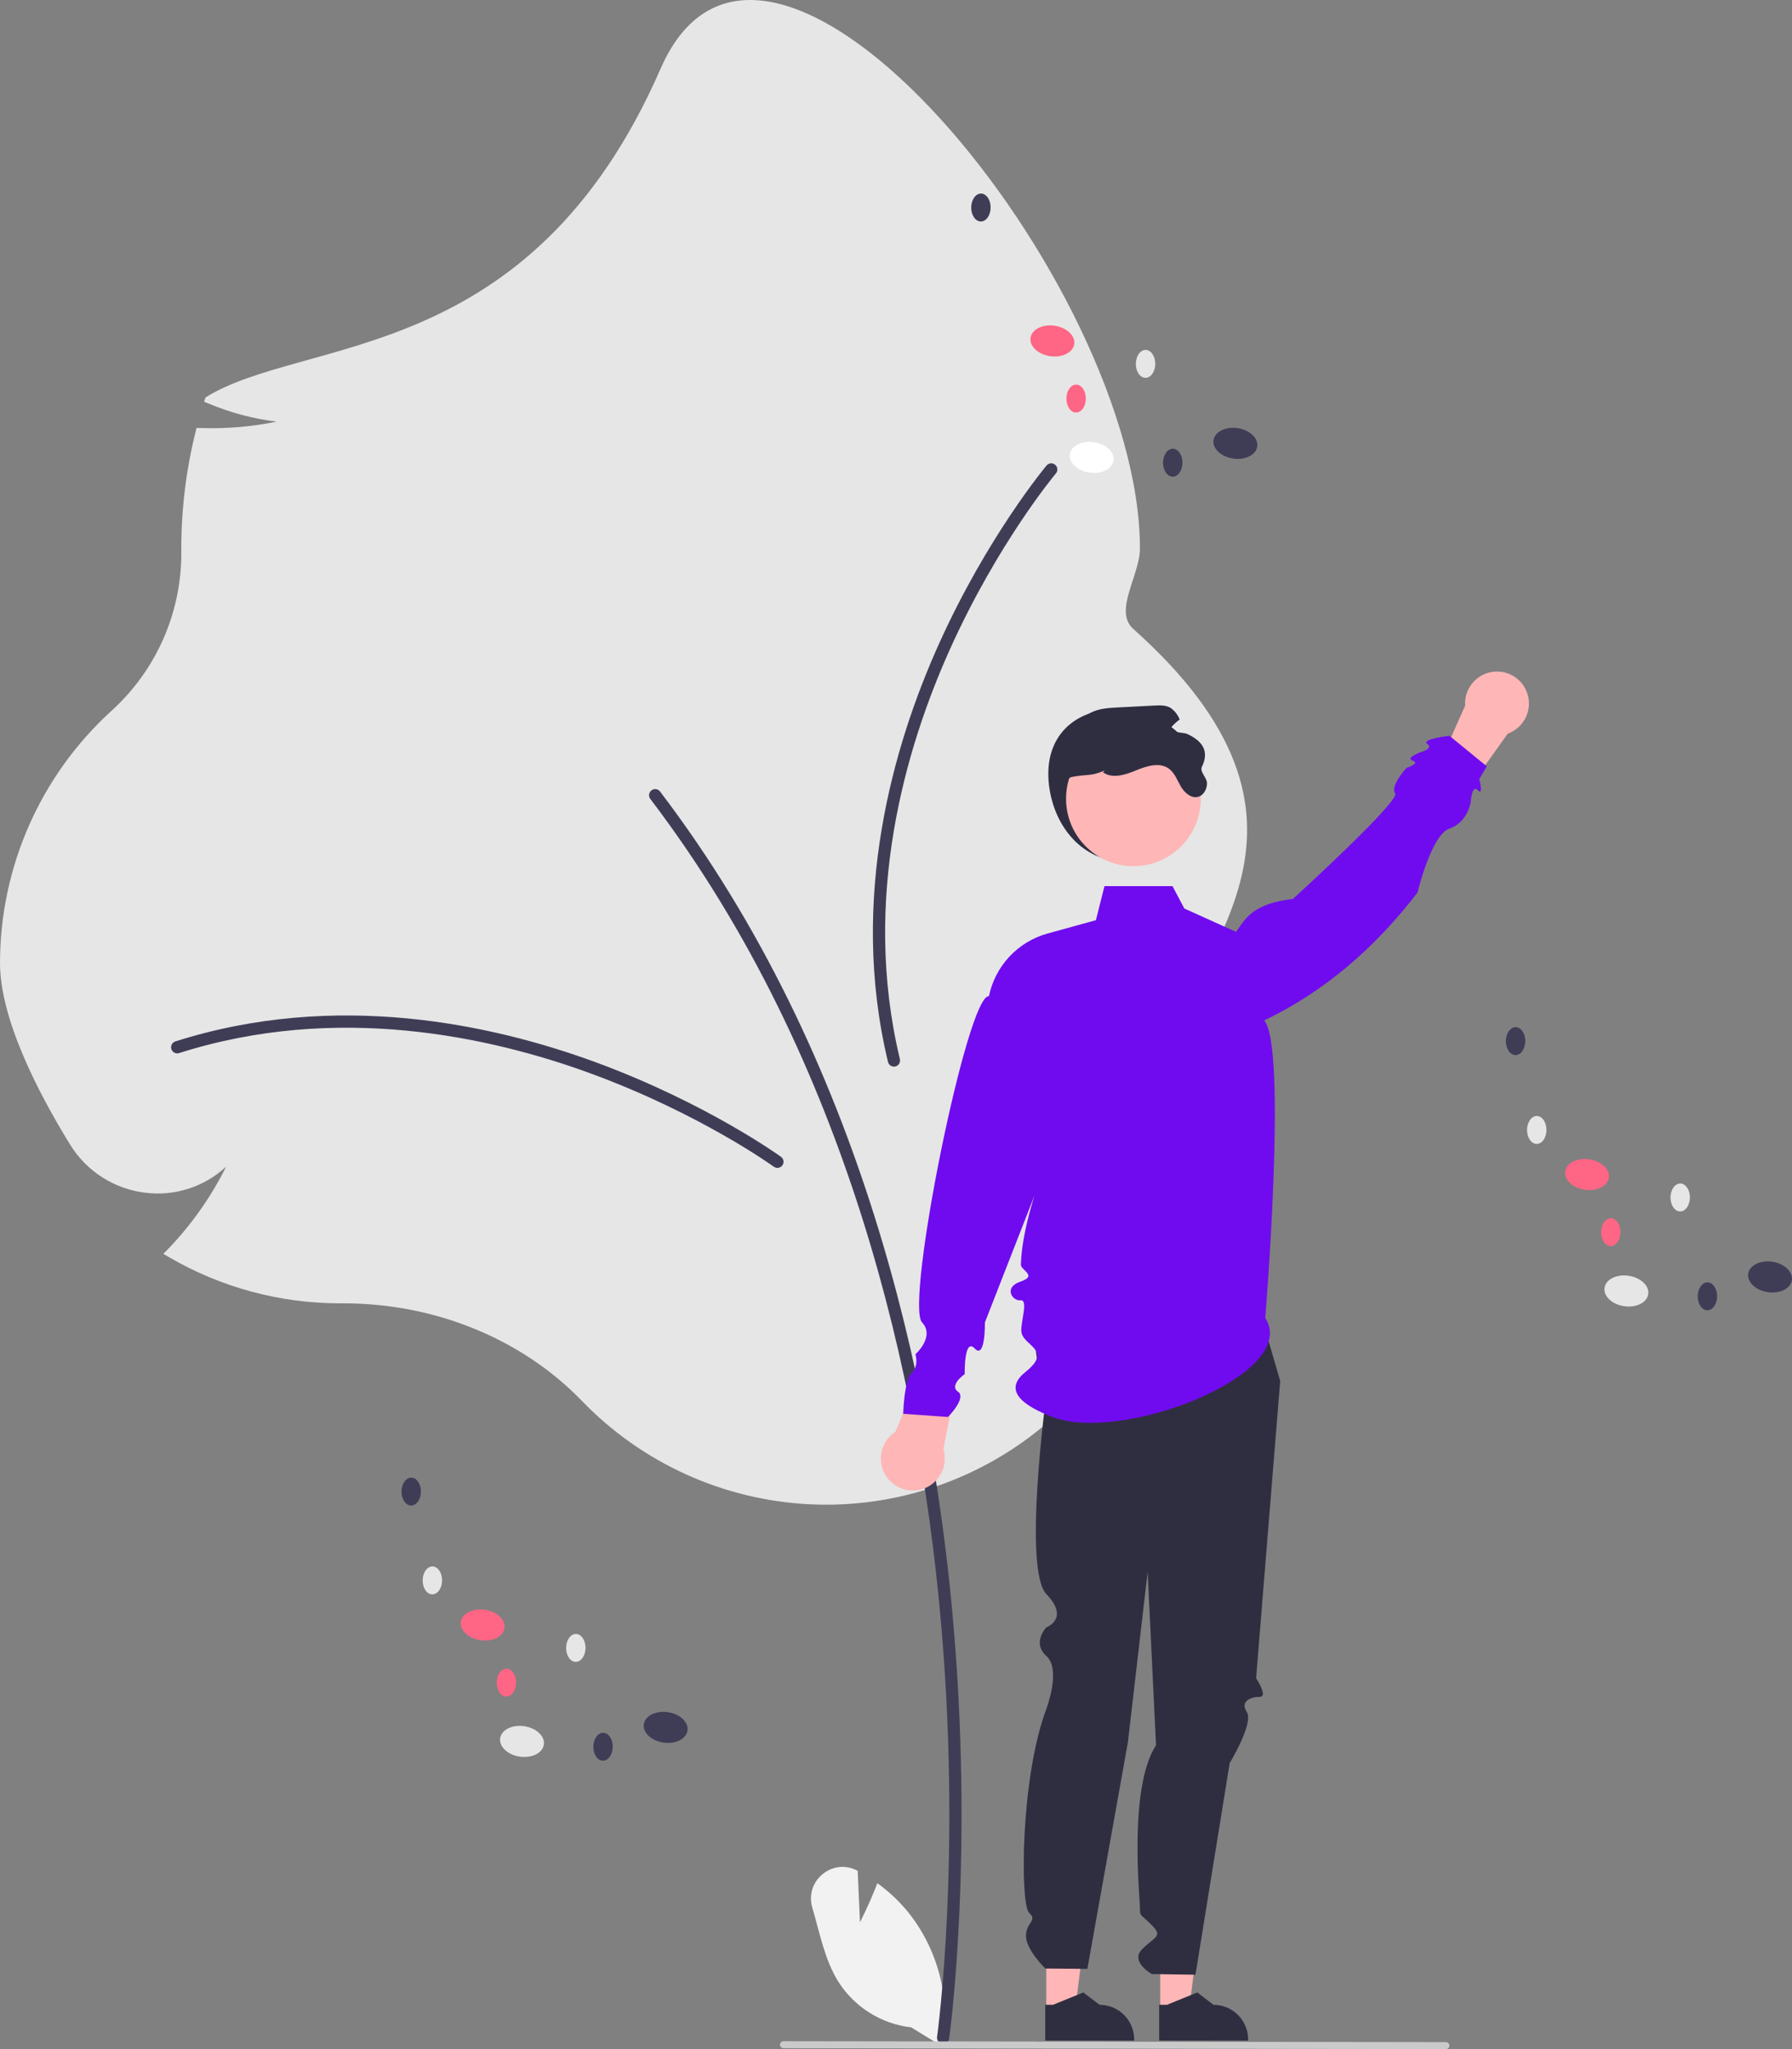 <svg width="363" height="415" viewBox="0 0 363 415" fill="none" xmlns="http://www.w3.org/2000/svg">
<rect x="0" y="0" width="363" height="415" fill="#808080" stroke="none"/>
<g clip-path="url(#clip0_5_6)">
<path d="M174.201 389.321L173.738 378.909C173.69 378.883 173.642 378.858 173.594 378.833C168.637 376.229 162.955 380.942 164.539 386.317C166.028 391.374 167.029 396.825 169.756 401.252C171.368 403.823 173.536 405.998 176.101 407.616C178.666 409.234 181.562 410.253 184.575 410.599L190.873 414.458C191.737 409.636 191.547 404.684 190.314 399.942C189.082 395.201 186.838 390.783 183.736 386.993C181.974 384.885 179.955 383.006 177.724 381.403C176.216 385.384 174.201 389.321 174.201 389.321Z" fill="#F2F2F2"/>
<path d="M117.814 283.659C105.689 271.142 88.117 263.964 69.605 263.964L68.891 263.966C56.698 263.971 44.722 260.733 34.189 254.586L33.093 253.946L33.976 253.036C38.755 248.086 42.746 242.431 45.808 236.268C43.633 238.297 41.039 239.824 38.21 240.739C35.38 241.654 32.384 241.935 29.434 241.562C26.319 241.191 23.329 240.118 20.688 238.425C18.046 236.731 15.822 234.461 14.182 231.784C7.712 221.277 7.62939e-06 206.367 7.62939e-06 195.009C0.01 185.409 2.018 175.915 5.897 167.135C9.775 158.354 15.439 150.479 22.527 144.01C27.014 139.961 30.598 135.01 33.045 129.48C35.493 123.951 36.748 117.968 36.731 111.92L36.727 111.06C36.726 103.098 37.698 95.165 39.622 87.44L39.817 86.66L40.619 86.688C45.79 86.864 50.964 86.43 56.034 85.395C51.279 84.811 46.626 83.573 42.209 81.715L41.346 81.365L41.639 80.48C61.821 67.973 107.378 74.45 133.821 13.895C155.262 -35.208 230.914 57.483 230.914 111.06C230.914 116.527 225.509 123.751 229.555 127.364C273.297 166.425 243.116 191.507 233.6 216.746C231.342 222.734 236.238 229.308 236.238 235.787C236.238 236.886 236.21 238.021 236.154 239.159L236.07 240.91L234.612 239.938C231.726 238.047 229.052 235.851 226.634 233.389C229.142 239.167 230.325 245.434 230.093 251.73C229.862 258.026 228.224 264.19 225.299 269.768C220.715 278.428 216.28 284.628 212.117 288.194C198.784 299.615 181.595 305.506 164.066 304.663C146.537 303.82 129.992 296.307 117.814 283.659Z" fill="#E6E6E6"/>
<path d="M191.047 413.945C191.345 413.944 191.633 413.836 191.858 413.641C192.083 413.445 192.23 413.175 192.272 412.879C192.325 412.509 197.481 375.29 192.85 325.825C188.574 280.143 174.841 214.344 133.703 160.305C133.605 160.175 133.481 160.066 133.341 159.984C133.2 159.902 133.045 159.848 132.883 159.826C132.722 159.804 132.558 159.815 132.4 159.856C132.243 159.898 132.095 159.97 131.966 160.069C131.836 160.168 131.727 160.291 131.646 160.432C131.564 160.573 131.51 160.728 131.489 160.89C131.467 161.052 131.477 161.216 131.519 161.373C131.561 161.531 131.633 161.679 131.732 161.808C172.515 215.381 186.137 280.697 190.383 326.056C194.986 375.234 189.871 412.162 189.819 412.53C189.794 412.706 189.807 412.885 189.858 413.055C189.908 413.226 189.994 413.383 190.111 413.518C190.227 413.652 190.371 413.759 190.533 413.833C190.694 413.907 190.87 413.945 191.047 413.945Z" fill="#3F3D56"/>
<path d="M157.476 236.53C157.738 236.53 157.993 236.447 158.205 236.293C158.417 236.14 158.574 235.923 158.655 235.673C158.736 235.424 158.736 235.156 158.655 234.907C158.575 234.658 158.417 234.441 158.205 234.287C158.056 234.178 143.007 223.324 120.508 215.079C99.71 207.457 68.083 200.548 35.523 210.92C35.368 210.969 35.224 211.048 35.099 211.153C34.975 211.258 34.872 211.387 34.797 211.531C34.722 211.676 34.676 211.834 34.663 211.997C34.649 212.159 34.667 212.323 34.716 212.478C34.766 212.633 34.845 212.777 34.95 212.902C35.055 213.027 35.184 213.129 35.329 213.204C35.473 213.279 35.631 213.324 35.794 213.338C35.956 213.351 36.119 213.333 36.275 213.283C68.167 203.124 99.221 209.919 119.656 217.408C141.834 225.536 156.602 236.186 156.749 236.293C156.96 236.447 157.215 236.53 157.476 236.53Z" fill="#3F3D56"/>
<path d="M214.181 95.168C214.2 94.907 214.136 94.646 213.997 94.424C213.859 94.201 213.655 94.028 213.412 93.929C213.17 93.831 212.902 93.811 212.648 93.874C212.394 93.937 212.166 94.078 211.998 94.278C211.879 94.42 199.979 108.663 190.143 130.53C181.05 150.745 171.888 181.822 179.878 215.074C179.955 215.394 180.156 215.67 180.436 215.841C180.716 216.013 181.053 216.066 181.373 215.99C181.692 215.913 181.968 215.712 182.139 215.431C182.311 215.151 182.364 214.814 182.287 214.494C174.461 181.923 183.468 151.41 192.402 131.548C202.099 109.993 213.775 96.016 213.892 95.877C214.061 95.677 214.162 95.429 214.181 95.168Z" fill="#3F3D56"/>
<path d="M212.504 159.112C213.549 167.554 219.393 174.514 227.891 174.514C231.972 174.514 235.886 172.892 238.772 170.003C241.658 167.115 243.279 163.197 243.279 159.112C243.279 150.606 236.353 144.497 227.891 143.71C218.913 142.876 211.162 148.274 212.504 159.112Z" fill="#2F2E41"/>
<path d="M235.018 407.161L240.878 407.16L243.665 384.537L235.017 384.538L235.018 407.161Z" fill="#FFB6B6"/>
<path d="M234.812 413.279L252.832 413.279V413.051C252.832 411.189 252.093 409.403 250.777 408.087C249.462 406.77 247.678 406.03 245.818 406.03H245.818L242.526 403.531L236.385 406.031L234.812 406.031L234.812 413.279Z" fill="#2F2E41"/>
<path d="M211.937 407.161L217.797 407.16L220.584 384.537L211.936 384.538L211.937 407.161Z" fill="#FFB6B6"/>
<path d="M211.731 413.279L229.75 413.279V413.051C229.75 411.189 229.011 409.403 227.696 408.087C226.381 406.77 224.597 406.03 222.737 406.03H222.736L219.445 403.531L213.304 406.031L211.731 406.031L211.731 413.279Z" fill="#2F2E41"/>
<path d="M255.183 265.468L259.326 279.685L254.445 339.898C254.445 339.898 256.959 343.663 255.183 343.663C253.408 343.663 251.131 344.498 252.565 346.746C254 348.994 249.097 357.066 249.097 357.066L242.163 399.939L233.327 399.808C233.327 399.808 228.835 397.304 231.356 394.771C233.877 392.238 235.653 392.238 233.285 389.868C230.918 387.499 230.918 388.213 230.918 386.375C230.918 384.537 228.546 362.078 234.171 353.463L232.476 318.337L228.484 352.791L220.265 398.754L211.754 398.684C211.754 398.684 207.822 394.891 207.83 392.084C207.837 389.276 210.258 389.043 208.456 387.382C206.653 385.722 206.653 360.212 211.98 346.032C211.98 346.032 214.993 338.11 211.973 335.395C208.953 332.68 211.969 329.574 211.969 329.574C211.969 329.574 216.752 327.843 211.965 322.857C207.177 317.871 211.939 282.605 211.939 282.605C211.939 282.605 206.705 268.37 212.006 262.772C217.306 257.175 255.183 265.468 255.183 265.468Z" fill="#2F2E41"/>
<path d="M181.397 289.963L188.789 272.084L194.612 275.322L191.095 293.51C191.447 294.662 191.472 295.89 191.165 297.055C190.858 298.22 190.233 299.277 189.359 300.106C188.486 300.935 187.398 301.504 186.219 301.748C185.04 301.992 183.817 301.903 182.686 301.489C181.555 301.076 180.562 300.355 179.818 299.407C179.075 298.46 178.61 297.323 178.476 296.126C178.342 294.928 178.544 293.717 179.06 292.628C179.576 291.54 180.386 290.617 181.397 289.963Z" fill="#FFB6B6"/>
<path d="M305.429 148.579L294.182 164.317L289.243 159.842L296.786 142.925C296.704 141.722 296.958 140.521 297.521 139.456C298.083 138.39 298.931 137.503 299.97 136.894C301.009 136.285 302.197 135.977 303.4 136.007C304.604 136.036 305.775 136.401 306.783 137.06C307.791 137.719 308.595 138.647 309.105 139.738C309.615 140.83 309.81 142.042 309.67 143.239C309.529 144.436 309.058 145.569 308.308 146.513C307.559 147.456 306.562 148.172 305.429 148.579Z" fill="#FFB6B6"/>
<path d="M256.299 266.926C263.594 278.251 226.926 292.624 212.856 286.854C210.393 285.843 201.918 282.506 207.711 277.879C213.503 273.253 207.039 272.601 206.886 269.59C206.784 267.576 208.342 263.159 206.717 263.348C205.091 263.537 203.189 260.753 206.729 259.554C210.268 258.356 206.767 257.263 206.798 256.126C207.136 243.712 216.651 223.967 216.651 223.967L199.506 267.837C199.506 267.837 199.632 275.427 197.446 273.108C195.259 270.788 195.418 278.295 195.418 278.295C195.418 278.295 192.167 280.566 194.037 281.83C195.906 283.094 192.024 286.98 192.024 286.98L182.965 286.332C182.965 286.332 183.107 279.597 184.654 278.107C186.2 276.617 185.441 274.273 185.441 274.273C185.441 274.273 189.468 270.705 186.768 267.808C183.295 264.082 195.955 201.147 200.324 201.77C200.942 198.761 202.379 195.982 204.476 193.739C206.574 191.497 209.25 189.878 212.208 189.063L221.993 186.366L223.73 179.467H237.507L239.907 184L250.381 188.731C252.354 185.945 253.828 183.009 261.907 182.057C261.907 182.057 283.676 162.232 282.613 160.684C281.55 159.136 284.925 155.512 284.925 155.512C284.925 155.512 287.807 154.568 286.181 154.064C284.554 153.56 287.628 152.394 287.628 152.394C287.628 152.394 290.475 151.646 289.132 150.66C287.79 149.674 293.613 149.026 293.613 149.026L301.169 155.197L299.642 157.789C299.642 157.789 300.573 161.318 299.358 160.03C298.143 158.741 297.914 162.48 297.914 162.48C297.914 162.48 297.293 166.575 293.613 167.809C289.933 169.042 287.143 180.762 287.143 180.762C278.464 192.057 268.221 200.868 256.083 206.669C260.814 212.103 256.299 266.926 256.299 266.926Z" fill="#700BEF"/>
<path d="M229.592 175.429C237.128 175.429 243.237 169.314 243.237 161.771C243.237 154.228 237.128 148.113 229.592 148.113C222.056 148.113 215.947 154.228 215.947 161.771C215.947 169.314 222.056 175.429 229.592 175.429Z" fill="#FFB6B6"/>
<path d="M215.463 163.259C215.895 166.227 218.422 170.368 217.83 170.368C217.238 170.368 213.031 158.133 217.238 157.335C220.291 156.757 220.973 157.264 223.826 156.026L223.423 156.405C225.311 157.779 227.939 156.932 230.093 156.038C232.253 155.149 234.875 154.302 236.769 155.671C237.958 156.53 238.461 158.022 239.201 159.29C239.941 160.564 241.308 161.766 242.717 161.375C243.847 161.061 244.498 159.794 244.492 158.621C244.486 157.448 242.96 156.332 243.474 155.28C244.997 152.161 243.628 150.035 240.308 148.568C239.101 148.384 237.893 148.197 236.686 148.005C237.319 147.128 238.086 146.356 238.959 145.719C238.59 144.772 237.952 143.954 237.124 143.367C236.159 142.792 234.964 142.834 233.845 142.893C231.348 143.023 228.852 143.154 226.359 143.284C224.512 143.379 222.6 143.491 220.949 144.338C218.89 145.399 217.54 147.466 216.558 149.569C214.356 154.296 214.705 158.099 215.463 163.259Z" fill="#2F2E41"/>
<path d="M158.7 414.818L292.898 415C293.085 415 293.264 414.926 293.396 414.793C293.528 414.661 293.602 414.482 293.602 414.295C293.602 414.108 293.528 413.928 293.396 413.796C293.264 413.664 293.085 413.589 292.898 413.589L158.7 413.407C158.514 413.407 158.334 413.482 158.202 413.614C158.07 413.746 157.996 413.926 157.996 414.113C157.996 414.3 158.07 414.479 158.202 414.611C158.334 414.744 158.514 414.818 158.7 414.818Z" fill="#CACACA"/>
<path d="M110.165 353.334C110.412 351.632 108.631 349.964 106.187 349.608C103.743 349.252 101.561 350.343 101.313 352.045C101.066 353.747 102.847 355.415 105.291 355.771C107.735 356.127 109.917 355.036 110.165 353.334Z" fill="#E6E6E6"/>
<path d="M139.266 350.492C139.513 348.79 137.732 347.122 135.288 346.766C132.844 346.41 130.662 347.501 130.414 349.203C130.167 350.905 131.948 352.573 134.392 352.929C136.836 353.285 139.018 352.194 139.266 350.492Z" fill="#3F3D56"/>
<path d="M102.196 329.752C102.443 328.05 100.662 326.382 98.218 326.026C95.774 325.67 93.592 326.761 93.344 328.463C93.097 330.165 94.878 331.833 97.322 332.189C99.766 332.545 101.948 331.454 102.196 329.752Z" fill="#FF6584"/>
<path d="M89.551 320.093C89.562 318.53 88.692 317.257 87.606 317.249C86.52 317.241 85.63 318.501 85.618 320.063C85.606 321.626 86.477 322.899 87.563 322.907C88.649 322.915 89.539 321.655 89.551 320.093Z" fill="#E6E6E6"/>
<path d="M85.262 302.101C85.274 300.539 84.403 299.266 83.318 299.257C82.232 299.249 81.342 300.509 81.33 302.072C81.318 303.634 82.189 304.907 83.275 304.915C84.361 304.924 85.251 303.664 85.262 302.101Z" fill="#3F3D56"/>
<path d="M118.609 333.765C118.621 332.203 117.75 330.93 116.664 330.921C115.578 330.913 114.689 332.173 114.677 333.736C114.665 335.298 115.536 336.571 116.622 336.579C117.707 336.588 118.597 335.328 118.609 333.765Z" fill="#E6E6E6"/>
<path d="M104.546 340.793C104.558 339.231 103.687 337.958 102.601 337.949C101.515 337.941 100.626 339.201 100.614 340.764C100.602 342.326 101.473 343.599 102.559 343.607C103.645 343.616 104.534 342.356 104.546 340.793Z" fill="#FF6584"/>
<path d="M124.122 353.783C124.134 352.22 123.263 350.947 122.177 350.939C121.092 350.931 120.202 352.191 120.19 353.753C120.178 355.316 121.049 356.589 122.135 356.597C123.221 356.605 124.11 355.345 124.122 353.783Z" fill="#3F3D56"/>
<path d="M333.876 262.107C334.123 260.405 332.342 258.737 329.898 258.381C327.454 258.025 325.272 259.116 325.025 260.818C324.777 262.52 326.558 264.188 329.002 264.544C331.447 264.9 333.629 263.809 333.876 262.107Z" fill="#E6E6E6"/>
<path d="M362.977 259.265C363.224 257.563 361.444 255.895 358.999 255.539C356.555 255.183 354.373 256.274 354.126 257.976C353.878 259.678 355.659 261.346 358.103 261.702C360.548 262.058 362.73 260.967 362.977 259.265Z" fill="#3F3D56"/>
<path d="M325.907 238.525C326.154 236.824 324.373 235.155 321.929 234.799C319.485 234.443 317.303 235.535 317.055 237.236C316.808 238.938 318.589 240.607 321.033 240.963C323.477 241.318 325.659 240.227 325.907 238.525Z" fill="#FF6584"/>
<path d="M313.262 228.866C313.274 227.304 312.403 226.03 311.317 226.022C310.231 226.014 309.341 227.274 309.33 228.836C309.318 230.399 310.189 231.672 311.274 231.68C312.36 231.688 313.25 230.429 313.262 228.866Z" fill="#E6E6E6"/>
<path d="M308.974 210.874C308.986 209.312 308.115 208.039 307.029 208.031C305.943 208.022 305.053 209.282 305.041 210.845C305.03 212.407 305.9 213.68 306.986 213.689C308.072 213.697 308.962 212.437 308.974 210.874Z" fill="#3F3D56"/>
<path d="M342.32 242.538C342.332 240.976 341.462 239.703 340.376 239.695C339.29 239.686 338.4 240.946 338.388 242.509C338.376 244.071 339.247 245.344 340.333 245.353C341.419 245.361 342.309 244.101 342.32 242.538Z" fill="#E6E6E6"/>
<path d="M328.258 249.566C328.269 248.004 327.399 246.731 326.313 246.723C325.227 246.714 324.337 247.974 324.325 249.537C324.313 251.099 325.184 252.372 326.27 252.381C327.356 252.389 328.246 251.129 328.258 249.566Z" fill="#FF6584"/>
<path d="M347.834 262.556C347.845 260.994 346.975 259.72 345.889 259.712C344.803 259.704 343.913 260.964 343.901 262.526C343.889 264.089 344.76 265.362 345.846 265.37C346.932 265.378 347.822 264.118 347.834 262.556Z" fill="#3F3D56"/>
<path d="M225.571 93.278C225.819 91.576 224.038 89.908 221.594 89.552C219.149 89.196 216.967 90.287 216.72 91.989C216.473 93.691 218.253 95.359 220.698 95.715C223.142 96.071 225.324 94.98 225.571 93.278Z" fill="white"/>
<path d="M254.672 90.436C254.92 88.734 253.139 87.066 250.695 86.71C248.25 86.354 246.068 87.445 245.821 89.147C245.574 90.849 247.355 92.517 249.799 92.873C252.243 93.229 254.425 92.138 254.672 90.436Z" fill="#3F3D56"/>
<path d="M217.603 69.697C217.85 67.995 216.069 66.326 213.625 65.97C211.181 65.615 208.999 66.706 208.751 68.407C208.504 70.109 210.285 71.778 212.729 72.134C215.173 72.49 217.355 71.398 217.603 69.697Z" fill="#FF6584"/>
<path d="M204.957 60.037C204.969 58.475 204.098 57.201 203.013 57.193C201.927 57.185 201.037 58.445 201.025 60.007C201.013 61.57 201.884 62.843 202.97 62.851C204.056 62.859 204.946 61.6 204.957 60.037Z" fill="#E6E6E6"/>
<path d="M200.669 42.045C200.681 40.483 199.81 39.21 198.724 39.202C197.638 39.193 196.749 40.453 196.737 42.016C196.725 43.578 197.596 44.852 198.682 44.86C199.767 44.868 200.657 43.608 200.669 42.045Z" fill="#3F3D56"/>
<path d="M234.016 73.71C234.028 72.147 233.157 70.874 232.071 70.866C230.985 70.857 230.095 72.117 230.083 73.68C230.072 75.242 230.942 76.515 232.028 76.524C233.114 76.532 234.004 75.272 234.016 73.71Z" fill="#E6E6E6"/>
<path d="M219.953 80.737C219.965 79.175 219.094 77.902 218.008 77.894C216.922 77.885 216.032 79.145 216.02 80.708C216.009 82.27 216.879 83.543 217.965 83.552C219.051 83.56 219.941 82.3 219.953 80.737Z" fill="#FF6584"/>
<path d="M239.529 93.727C239.541 92.165 238.67 90.891 237.584 90.883C236.498 90.875 235.608 92.135 235.597 93.697C235.585 95.26 236.456 96.533 237.541 96.541C238.627 96.549 239.517 95.29 239.529 93.727Z" fill="#3F3D56"/>
</g>
<defs>
<clipPath id="clip0_5_6">
<rect width="363" height="415" fill="white"/>
</clipPath>
</defs>
</svg>
